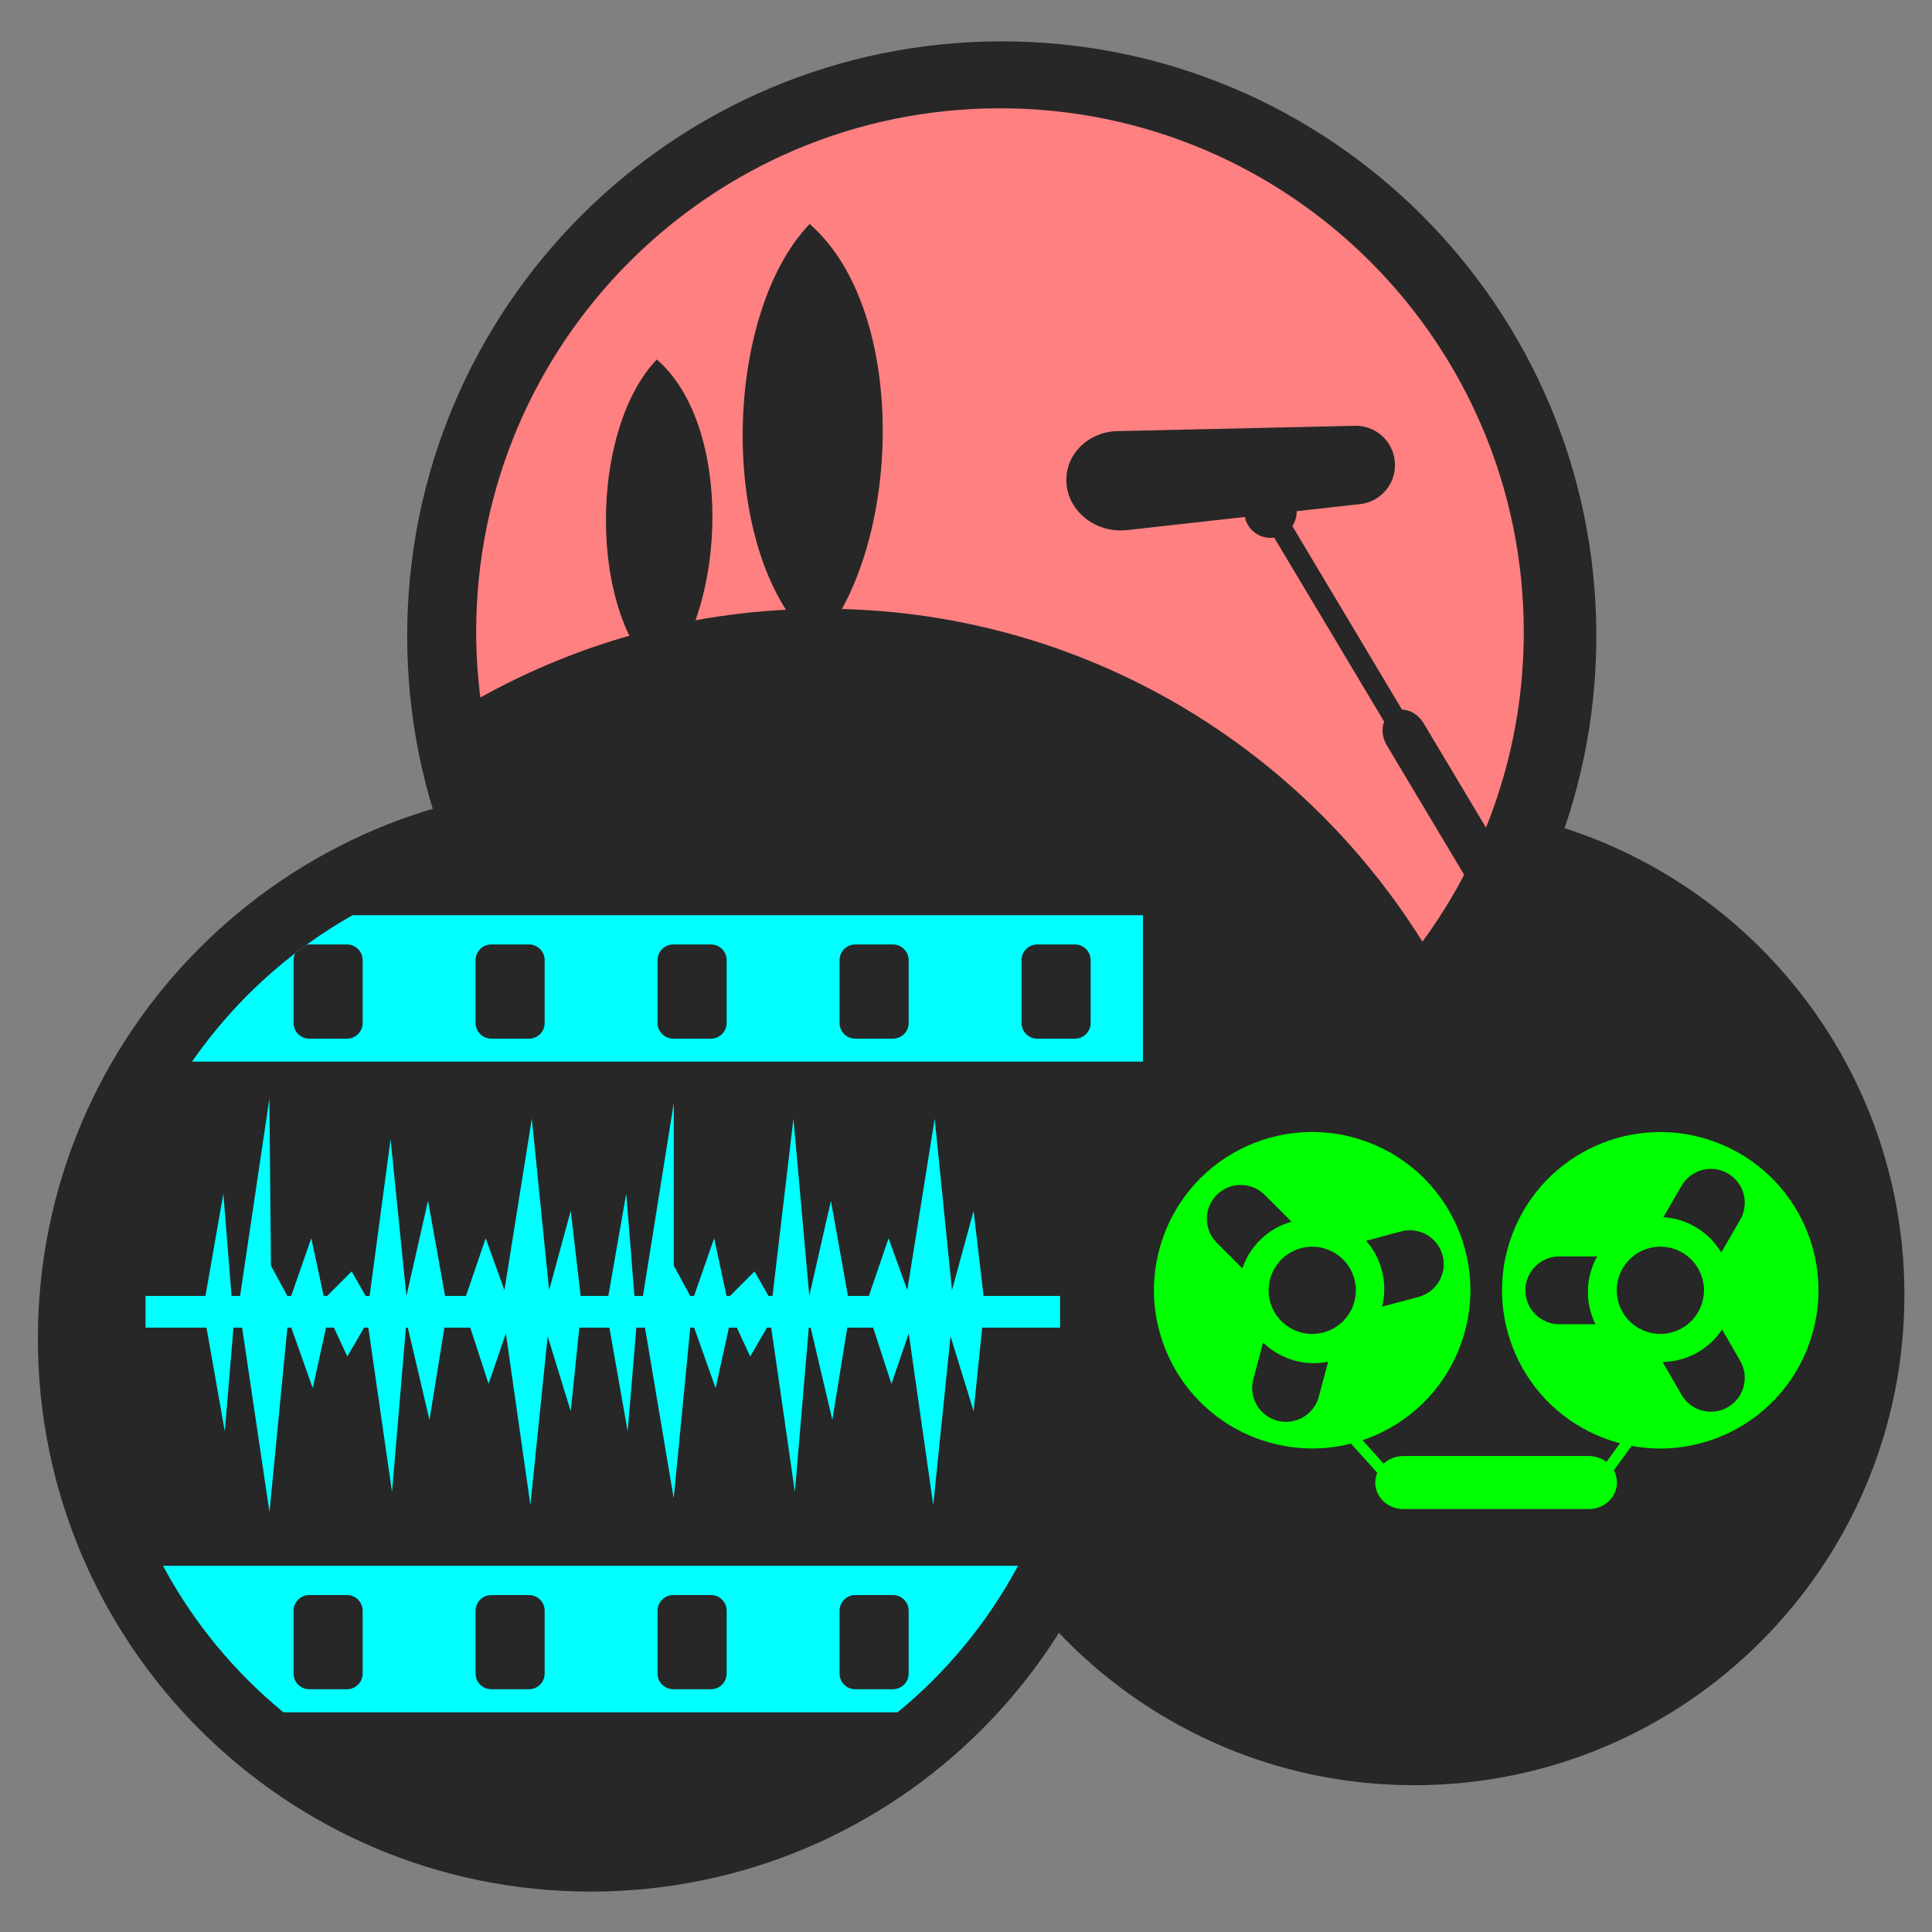 <?xml version="1.0" encoding="UTF-8" standalone="no"?>
<!-- Created with Inkscape (http://www.inkscape.org/) -->

<svg
   width="1024.0px"
   height="1024.0px"
   viewBox="0 0 1024.0 1024.0"
   version="1.1"
   id="SVGRoot"
   sodipodi:docname="drawing.svg"
   inkscape:version="1.2.2 (b0a8486541, 2022-12-01)"
   xmlns:inkscape="http://www.inkscape.org/namespaces/inkscape"
   xmlns:sodipodi="http://sodipodi.sourceforge.net/DTD/sodipodi-0.dtd"
   xmlns="http://www.w3.org/2000/svg"
   xmlns:svg="http://www.w3.org/2000/svg">
  <rect x="0" y="0" width="1024.0" height="1024.0" fill="#808080" stroke="none"/>
  <sodipodi:namedview
     id="namedview600"
     pagecolor="#ffffff"
     bordercolor="#000000"
     borderopacity="0.25"
     inkscape:showpageshadow="2"
     inkscape:pageopacity="0.0"
     inkscape:pagecheckerboard="0"
     inkscape:deskcolor="#d1d1d1"
     inkscape:document-units="px"
     showgrid="true"
     inkscape:zoom="0.32346812"
     inkscape:cx="-976.91235"
     inkscape:cy="1072.7487"
     inkscape:window-width="1698"
     inkscape:window-height="1220"
     inkscape:window-x="0"
     inkscape:window-y="37"
     inkscape:window-maximized="0"
     inkscape:current-layer="layer1">
    <inkscape:grid
       type="xygrid"
       id="grid606" />
  </sodipodi:namedview>
  <defs
     id="defs595">
    <clipPath
       clipPathUnits="userSpaceOnUse"
       id="clipPath1854-4">
      <path
         d="m 47.607,127.135 c 0,-6.479 5.252,-11.731 11.731,-11.731 1.754,0 12.465,-0.676 13.959,0.013 4.026,1.859 -2.228,6.993 -2.228,11.718 0,6.479 -5.252,11.731 -11.731,11.731 -6.479,0 -11.731,-5.252 -11.731,-11.731"
         style="fill:#272727;fill-opacity:1;fill-rule:nonzero;stroke:none;stroke-width:0.095"
         id="path1856-3"
         sodipodi:nodetypes="cssssc" />
    </clipPath>
  </defs>
  <g
     inkscape:label="Layer 1"
     inkscape:groupmode="layer"
     id="layer1">
    <g
       id="g3685"
       transform="matrix(14.934,0,0,14.934,5.481,7.301)">
      <g
         id="g5889-0"
         transform="matrix(0.159,0,0,-0.159,0.977,47.024)">
        <path
           d="m 0,0 c 0,68.154 55.25,123.404 123.404,123.404 68.155,0 123.405,-55.25 123.405,-123.404 0,-68.154 -55.25,-123.404 -123.405,-123.404 C 55.25,-123.404 0,-68.154 0,0"
           style="fill:#272727;fill-opacity:1;fill-rule:nonzero;stroke:none"
           id="path5887-9" />
      </g>
      <g
         id="g6071-9"
         transform="matrix(0.141,0,0,-0.141,32.422,45.47)">
        <path
           d="m 0,0 c 0,68.154 55.25,123.404 123.404,123.404 68.155,0 123.405,-55.25 123.405,-123.404 0,-68.154 -55.25,-123.404 -123.405,-123.404 C 55.25,-123.404 0,-68.154 0,0"
           style="fill:#272727;fill-opacity:1;fill-rule:nonzero;stroke:none"
           id="path6069-4" />
      </g>
      <g
         id="g6137-6"
         transform="matrix(0.171,0,0,-0.171,14.084,22.081)">
        <path
           d="m 0,0 c 0,68.154 55.25,123.404 123.404,123.404 68.155,0 123.405,-55.25 123.405,-123.404 0,-68.154 -55.25,-123.404 -123.405,-123.404 C 55.25,-123.404 0,-68.154 0,0"
           style="fill:#272727;fill-opacity:1;fill-rule:nonzero;stroke:none"
           id="path6135-7" />
      </g>
      <g
         id="g2018"
         transform="matrix(1.372,0,0,1.372,-221.043,-242.155)"
         style="stroke-width:0.628">
        <g
           id="g6141-5"
           transform="matrix(0.244,0,0,-0.244,182.133,191.889)"
           style="stroke-width:0.628">
          <path
             d="m 0,0 c 26.813,0 50.321,-14.108 63.544,-35.294 6.749,9.194 10.744,20.538 10.744,32.819 0,30.67 -24.862,55.533 -55.532,55.533 -30.669,0 -55.531,-24.863 -55.531,-55.533 0,-2.35 0.162,-4.66 0.445,-6.932 C -25.568,-3.421 -13.187,0 0,0"
             style="fill:#ff8080;fill-opacity:1;fill-rule:evenodd;stroke:none;stroke-width:0.628"
             id="path6139-3" />
        </g>
        <g
           id="g6145-5"
           transform="matrix(0.244,0,0,-0.244,181.786,181.936)"
           style="stroke-width:0.628">
          <path
             d="M 0,0 C 10.604,-9.212 9.824,-34.465 0.732,-44.687 -9.753,-35.725 -9.416,-9.849 0,0"
             style="fill:#272727;fill-opacity:1;fill-rule:evenodd;stroke:none;stroke-width:0.628"
             id="path6143-6" />
        </g>
        <g
           id="g6149-2"
           transform="matrix(0.244,0,0,-0.244,177.833,185.44)"
           style="stroke-width:0.628">
          <path
             d="M 0,0 C 8.065,-7.005 7.47,-26.208 0.557,-33.981 -7.416,-27.166 -7.159,-7.49 0,0"
             style="fill:#272727;fill-opacity:1;fill-rule:evenodd;stroke:none;stroke-width:0.628"
             id="path6147-9" />
        </g>
        <g
           id="g6153-1"
           transform="matrix(0.244,0,0,-0.244,189.821,187.292)"
           style="stroke-width:0.628">
          <path
             d="m 0,0 24.733,0.554 c 0.096,0.006 0.19,0.01 0.286,0.009 h 0.003 V 0.561 c 0.137,-0.001 0.276,-0.009 0.416,-0.026 2.286,-0.263 3.926,-2.33 3.663,-4.618 -0.221,-1.914 -1.707,-3.375 -3.528,-3.645 h -0.002 l -0.009,-0.001 c -0.088,-0.013 -0.178,-0.023 -0.267,-0.03 l -6.592,-0.734 c 0.002,-0.123 -10e-4,-0.248 -0.016,-0.375 -0.051,-0.447 -0.208,-0.855 -0.44,-1.208 l 11.576,-19.378 c 0.014,-0.024 0.026,-0.047 0.038,-0.067 0.863,-0.02 1.763,-0.553 2.308,-1.466 l 12.366,-20.7 c 0.777,-1.302 0.534,-2.874 -0.546,-3.521 -1.081,-0.646 -2.584,-0.113 -3.361,1.188 l -12.366,20.7 c -0.498,0.836 -0.574,1.779 -0.284,2.523 -0.037,0.058 -0.073,0.115 -0.11,0.174 l -11.547,19.329 c -0.229,-0.034 -0.467,-0.04 -0.707,-0.012 -1.224,0.14 -2.168,1.054 -2.402,2.199 L 0.796,-10.491 H 0.795 c -0.468,-0.059 -0.954,-0.064 -1.447,-0.006 -3.113,0.356 -5.365,2.988 -5.033,5.877 C -5.372,-1.901 -2.884,0.073 0,0"
             style="fill:#272727;fill-opacity:1;fill-rule:nonzero;stroke:none;stroke-width:0.628"
             id="path6151-2" />
        </g>
      </g>
      <g
         id="g2080"
         transform="matrix(1.466,0,0,1.466,-66.399,-139.402)"
         style="stroke-width:0.64"
         clip-path="url(#clipPath1854-4)">
        <path
           d="M 72.712,120.458 H 46.782 v -3.545 h 25.93 z"
           style="fill:#00ffff;fill-opacity:1;fill-rule:nonzero;stroke:none;stroke-width:0.156"
           id="path5891-3" />
        <g
           id="g5895-6"
           transform="matrix(0.244,0,0,-0.244,49.416,119.522)"
           style="stroke-width:0.64">
          <path
             d="m 0,0 c 0,-0.859 -0.698,-1.558 -1.558,-1.558 h -3.738 c -0.86,0 -1.558,0.699 -1.558,1.558 v 6.231 c 0,0.86 0.698,1.559 1.558,1.559 h 3.738 C -0.698,7.79 0,7.091 0,6.231 Z"
             style="fill:#272727;fill-opacity:1;fill-rule:nonzero;stroke:none;stroke-width:0.64"
             id="path5893-0" />
        </g>
        <g
           id="g5899-6"
           transform="matrix(0.244,0,0,-0.244,53.822,119.522)"
           style="stroke-width:0.64">
          <path
             d="m 0,0 c 0,-0.859 -0.697,-1.558 -1.558,-1.558 h -3.737 c -0.861,0 -1.558,0.699 -1.558,1.558 v 6.231 c 0,0.86 0.697,1.559 1.558,1.559 h 3.737 C -0.697,7.79 0,7.091 0,6.231 Z"
             style="fill:#272727;fill-opacity:1;fill-rule:nonzero;stroke:none;stroke-width:0.64"
             id="path5897-2" />
        </g>
        <g
           id="g5903-6"
           transform="matrix(0.244,0,0,-0.244,58.228,119.522)"
           style="stroke-width:0.64">
          <path
             d="m 0,0 c 0,-0.859 -0.697,-1.558 -1.558,-1.558 h -3.738 c -0.86,0 -1.558,0.699 -1.558,1.558 v 6.231 c 0,0.86 0.698,1.559 1.558,1.559 h 3.738 C -0.697,7.79 0,7.091 0,6.231 Z"
             style="fill:#272727;fill-opacity:1;fill-rule:nonzero;stroke:none;stroke-width:0.64"
             id="path5901-1" />
        </g>
        <g
           id="g5907-8"
           transform="matrix(0.244,0,0,-0.244,62.634,119.522)"
           style="stroke-width:0.64">
          <path
             d="m 0,0 c 0,-0.859 -0.697,-1.558 -1.557,-1.558 h -3.739 c -0.86,0 -1.558,0.699 -1.558,1.558 v 6.231 c 0,0.86 0.698,1.559 1.558,1.559 h 3.739 C -0.697,7.79 0,7.091 0,6.231 Z"
             style="fill:#272727;fill-opacity:1;fill-rule:nonzero;stroke:none;stroke-width:0.64"
             id="path5905-7" />
        </g>
        <g
           id="g5911-9"
           transform="matrix(0.244,0,0,-0.244,67.04,119.522)"
           style="stroke-width:0.64">
          <path
             d="m 0,0 c 0,-0.859 -0.697,-1.558 -1.558,-1.558 h -3.738 c -0.861,0 -1.558,0.699 -1.558,1.558 v 6.231 c 0,0.86 0.697,1.559 1.558,1.559 h 3.738 C -0.697,7.79 0,7.091 0,6.231 Z"
             style="fill:#272727;fill-opacity:1;fill-rule:nonzero;stroke:none;stroke-width:0.64"
             id="path5909-2" />
        </g>
        <g
           id="g5915-0"
           transform="matrix(0.244,0,0,-0.244,71.446,119.522)"
           style="stroke-width:0.64">
          <path
             d="m 0,0 c 0,-0.859 -0.698,-1.558 -1.558,-1.558 h -3.738 c -0.861,0 -1.558,0.699 -1.558,1.558 v 6.231 c 0,0.86 0.697,1.559 1.558,1.559 h 3.738 C -0.698,7.79 0,7.091 0,6.231 Z"
             style="fill:#272727;fill-opacity:1;fill-rule:nonzero;stroke:none;stroke-width:0.64"
             id="path5913-2" />
        </g>
        <path
           d="M 72.712,136.209 H 46.782 v -3.545 h 25.93 z"
           style="fill:#00ffff;fill-opacity:1;fill-rule:nonzero;stroke:none;stroke-width:0.156"
           id="path5917-3" />
        <g
           id="g5921-7"
           transform="matrix(0.244,0,0,-0.244,49.416,135.272)"
           style="stroke-width:0.64">
          <path
             d="m 0,0 c 0,-0.86 -0.698,-1.557 -1.558,-1.557 h -3.738 c -0.86,0 -1.558,0.697 -1.558,1.557 v 6.23 c 0,0.862 0.698,1.559 1.558,1.559 h 3.738 C -0.698,7.789 0,7.092 0,6.23 Z"
             style="fill:#272727;fill-opacity:1;fill-rule:nonzero;stroke:none;stroke-width:0.64"
             id="path5919-5" />
        </g>
        <g
           id="g5925-9"
           transform="matrix(0.244,0,0,-0.244,53.822,135.272)"
           style="stroke-width:0.64">
          <path
             d="m 0,0 c 0,-0.86 -0.697,-1.557 -1.558,-1.557 h -3.737 c -0.861,0 -1.558,0.697 -1.558,1.557 v 6.23 c 0,0.862 0.697,1.559 1.558,1.559 h 3.737 C -0.697,7.789 0,7.092 0,6.23 Z"
             style="fill:#272727;fill-opacity:1;fill-rule:nonzero;stroke:none;stroke-width:0.64"
             id="path5923-2" />
        </g>
        <g
           id="g5929-2"
           transform="matrix(0.244,0,0,-0.244,58.228,135.272)"
           style="stroke-width:0.64">
          <path
             d="m 0,0 c 0,-0.86 -0.697,-1.557 -1.558,-1.557 h -3.738 c -0.86,0 -1.558,0.697 -1.558,1.557 v 6.23 c 0,0.862 0.698,1.559 1.558,1.559 h 3.738 C -0.697,7.789 0,7.092 0,6.23 Z"
             style="fill:#272727;fill-opacity:1;fill-rule:nonzero;stroke:none;stroke-width:0.64"
             id="path5927-8" />
        </g>
        <g
           id="g5933-9"
           transform="matrix(0.244,0,0,-0.244,62.634,135.272)"
           style="stroke-width:0.64">
          <path
             d="m 0,0 c 0,-0.86 -0.697,-1.557 -1.557,-1.557 h -3.739 c -0.86,0 -1.558,0.697 -1.558,1.557 v 6.23 c 0,0.862 0.698,1.559 1.558,1.559 h 3.739 C -0.697,7.789 0,7.092 0,6.23 Z"
             style="fill:#272727;fill-opacity:1;fill-rule:nonzero;stroke:none;stroke-width:0.64"
             id="path5931-7" />
        </g>
        <g
           id="g5937-3"
           transform="matrix(0.244,0,0,-0.244,67.04,135.272)"
           style="stroke-width:0.64">
          <path
             d="m 0,0 c 0,-0.86 -0.697,-1.557 -1.558,-1.557 h -3.738 c -0.861,0 -1.558,0.697 -1.558,1.557 v 6.23 c 0,0.862 0.697,1.559 1.558,1.559 h 3.738 C -0.697,7.789 0,7.092 0,6.23 Z"
             style="fill:#272727;fill-opacity:1;fill-rule:nonzero;stroke:none;stroke-width:0.64"
             id="path5935-6" />
        </g>
        <g
           id="g5941-1"
           transform="matrix(0.244,0,0,-0.244,71.446,135.272)"
           style="stroke-width:0.64">
          <path
             d="m 0,0 c 0,-0.86 -0.698,-1.557 -1.558,-1.557 h -3.738 c -0.861,0 -1.558,0.697 -1.558,1.557 v 6.23 c 0,0.862 0.697,1.559 1.558,1.559 h 3.738 C -0.698,7.789 0,7.092 0,6.23 Z"
             style="fill:#272727;fill-opacity:1;fill-rule:nonzero;stroke:none;stroke-width:0.64"
             id="path5939-2" />
        </g>
        <g
           id="g5945-9"
           transform="matrix(0.244,0,0,-0.244,68.853,126.13)"
           style="stroke-width:0.64">
          <path
             d="M 0,0 -0.984,8.437 -3.13,0.572 -4.846,17.591 -7.563,0.572 -9.422,5.721 -11.375,0 h -2.077 L -15.142,9.439 -17.288,0 -18.86,17.591 -20.938,0 h -0.395 L -22.722,2.432 -25.153,0 H -25.5 L -26.727,5.721 -28.722,0 h -0.382 L -30.73,3.003 V 19.161 L -33.792,0 h -0.846 L -35.45,10.153 -37.227,0 h -2.746 L -40.958,8.437 -43.102,0.572 -44.818,17.591 -47.536,0.572 -49.395,5.721 -51.349,0 h -2.076 L -55.115,9.439 -57.261,0 -58.833,15.552 -60.912,0 h -0.394 L -62.695,2.432 -65.126,0 h -0.347 L -66.699,5.721 -68.695,0 h -0.382 l -1.627,3.003 -0.15,16.581 L -73.765,0 h -0.846 L -75.423,10.153 -77.2,0 h -5.946 v -3.146 h 6.049 l 1.817,-10.298 0.858,10.298 h 0.858 l 2.717,-18.306 1.776,18.306 h 0.387 l 2.128,-6.008 1.322,6.008 h 0.781 l 1.329,-2.861 1.668,2.861 h 0.416 l 2.35,-16.304 1.381,16.304 h 0.184 l 2.153,-9.154 1.481,9.154 h 2.566 l 1.817,-5.578 1.715,5.005 2.432,-17.018 1.715,16.732 2.288,-7.434 0.854,8.293 h 2.98 l 1.817,-10.298 0.858,10.298 h 0.858 l 2.85,-16.938 1.644,16.938 h 0.387 l 2.127,-6.008 1.321,6.008 h 0.783 l 1.328,-2.861 1.669,2.861 h 0.416 l 2.348,-16.304 1.382,16.304 h 0.183 L -15,-12.3 l 1.481,9.154 h 2.567 l 1.816,-5.578 1.716,5.005 2.431,-17.018 1.716,16.732 2.289,-7.434 0.853,8.293 H 7.596 V 0 Z"
             style="fill:#00ffff;fill-opacity:1;fill-rule:nonzero;stroke:none;stroke-width:0.64"
             id="path5943-3" />
        </g>
      </g>
      <g
         id="g2050"
         transform="matrix(0.632,0,0,0.632,-105.501,-113.681)"
         style="stroke-width:1.255">
        <g
           id="g6075-7"
           transform="matrix(0.244,0,0,-0.244,245.463,262.322)"
           style="stroke-width:1.255">
          <path
             d="m 0,0 c 0,2.025 -1.641,3.667 -3.666,3.667 -2.025,0 -3.668,-1.642 -3.668,-3.667 0,-2.025 1.643,-3.667 3.668,-3.667 C -1.641,-3.667 0,-2.025 0,0"
             style="fill:#ffffff;fill-opacity:1;fill-rule:nonzero;stroke:none;stroke-width:1.255"
             id="path6073-8" />
        </g>
        <g
           id="g6079-4"
           transform="matrix(0.244,0,0,-0.244,257.006,262.322)"
           style="stroke-width:1.255">
          <path
             d="m 0,0 c 0,2.025 -1.642,3.667 -3.667,3.667 -2.025,0 -3.667,-1.642 -3.667,-3.667 0,-2.025 1.642,-3.667 3.667,-3.667 C -1.642,-3.667 0,-2.025 0,0"
             style="fill:#ffffff;fill-opacity:1;fill-rule:nonzero;stroke:none;stroke-width:1.255"
             id="path6077-5" />
        </g>
        <g
           id="g6083-0"
           transform="matrix(0.244,0,0,-0.244,236.44,253.299)"
           style="stroke-width:1.255">
          <path
             d="m 0,0 33.334,-37 h 47.333 l 26.36,36.307"
             style="fill:none;stroke:#00ff00;stroke-width:2.51;stroke-linecap:round;stroke-linejoin:round;stroke-miterlimit:4;stroke-dasharray:none;stroke-opacity:1"
             id="path6081-3" />
        </g>
        <g
           id="g6087-6"
           transform="matrix(0.244,0,0,-0.244,243.69,259.655)"
           style="stroke-width:1.255">
          <path
             d="m 0,0 c -18.332,-8.267 -39.894,-0.105 -48.159,18.229 -8.267,18.332 -0.107,39.895 18.226,48.16 C -11.599,74.656 9.963,66.494 18.229,48.16 26.496,29.828 18.335,8.266 0,0"
             style="fill:#00ff00;fill-opacity:1;fill-rule:nonzero;stroke:none;stroke-width:1.255"
             id="path6085-1" />
        </g>
        <g
           id="g6091-0"
           transform="matrix(0.244,0,0,-0.244,237.751,250.694)"
           style="stroke-width:1.255">
          <path
             d="M 0,0 C 1.964,5.187 7.759,7.8 12.944,5.835 18.131,3.873 20.745,-1.923 18.781,-7.109 16.818,-12.294 11.023,-14.907 5.836,-12.944 0.649,-10.981 -1.963,-5.187 0,0"
             style="fill:#272727;fill-opacity:1;fill-rule:nonzero;stroke:none;stroke-width:1.255"
             id="path6089-6" />
        </g>
        <g
           id="g6095-3"
           transform="matrix(0.244,0,0,-0.244,237.101,248.748)"
           style="stroke-width:1.255">
          <path
             d="m 0,0 c 2.098,2.099 4.614,3.518 7.279,4.27 l -6.168,6.167 c -3.045,3.044 -7.982,3.044 -11.029,0 -3.045,-3.046 -3.045,-7.984 0,-11.029 l 5.895,-5.893 C -3.227,-4.115 -1.889,-1.889 0,0"
             style="fill:#272727;fill-opacity:1;fill-rule:nonzero;stroke:none;stroke-width:1.255"
             id="path6093-2" />
        </g>
        <g
           id="g6099-0"
           transform="matrix(0.244,0,0,-0.244,239.074,255.513)"
           style="stroke-width:1.255">
          <path
             d="m 0,0 c -2.864,0.768 -5.354,2.236 -7.336,4.17 l -2.258,-8.426 c -1.113,-4.16 1.355,-8.434 5.515,-9.552 4.16,-1.113 8.436,1.356 9.552,5.517 l 2.156,8.049 C 5.178,-0.736 2.579,-0.691 0,0"
             style="fill:#272727;fill-opacity:1;fill-rule:nonzero;stroke:none;stroke-width:1.255"
             id="path6097-6" />
        </g>
        <g
           id="g6103-1"
           transform="matrix(0.244,0,0,-0.244,243.947,250.421)"
           style="stroke-width:1.255">
          <path
             d="m 0,0 c 0.77,-2.866 0.738,-5.755 0.058,-8.438 l 8.425,2.257 c 4.159,1.116 6.628,5.39 5.513,9.552 -1.115,4.158 -5.39,6.628 -9.552,5.513 L -3.604,6.728 C -1.95,4.852 -0.69,2.578 0,0"
             style="fill:#272727;fill-opacity:1;fill-rule:nonzero;stroke:none;stroke-width:1.255"
             id="path6101-5" />
        </g>
        <g
           id="g6107-5"
           transform="matrix(0.244,0,0,-0.244,267.895,254.704)"
           style="stroke-width:1.255">
          <path
             d="m 0,0 c -7.118,-18.809 -28.138,-28.284 -46.945,-21.166 -18.809,7.118 -28.284,28.136 -21.166,46.944 7.118,18.809 28.135,28.285 46.946,21.166 C -2.359,39.825 7.118,18.808 0,0"
             style="fill:#00ff00;fill-opacity:1;fill-rule:nonzero;stroke:none;stroke-width:1.255"
             id="path6105-4" />
        </g>
        <g
           id="g6111-7"
           transform="matrix(0.244,0,0,-0.244,257.358,252.567)"
           style="stroke-width:1.255">
          <path
             d="m 0,0 c -2.279,5.055 -0.029,11 5.025,13.279 5.055,2.28 11,0.03 13.28,-5.025 2.281,-5.055 0.031,-11 -5.026,-13.279 C 8.225,-7.305 2.279,-5.055 0,0"
             style="fill:#272727;fill-opacity:1;fill-rule:nonzero;stroke:none;stroke-width:1.255"
             id="path6109-6" />
        </g>
        <g
           id="g6115-5"
           transform="matrix(0.244,0,0,-0.244,255.522,251.65)"
           style="stroke-width:1.255">
          <path
             d="m 0,0 c 0,2.965 0.776,5.75 2.129,8.165 h -8.723 c -4.305,0 -7.798,-3.491 -7.798,-7.8 0,-4.306 3.493,-7.797 7.798,-7.797 H 1.741 C 0.628,-5.192 0,-2.671 0,0"
             style="fill:#272727;fill-opacity:1;fill-rule:nonzero;stroke:none;stroke-width:1.255"
             id="path6113-6" />
        </g>
        <g
           id="g6119-9"
           transform="matrix(0.244,0,0,-0.244,261.701,255.038)"
           style="stroke-width:1.255">
          <path
             d="m 0,0 c -2.568,-1.482 -5.367,-2.203 -8.136,-2.239 l 4.362,-7.553 c 2.152,-3.731 6.922,-5.008 10.652,-2.855 3.729,2.154 5.008,6.922 2.855,10.654 L 5.565,5.224 C 4.183,3.14 2.313,1.335 0,0"
             style="fill:#272727;fill-opacity:1;fill-rule:nonzero;stroke:none;stroke-width:1.255"
             id="path6117-3" />
        </g>
        <g
           id="g6123-7"
           transform="matrix(0.244,0,0,-0.244,261.546,247.993)"
           style="stroke-width:1.255">
          <path
             d="m 0,0 c 2.568,-1.482 4.591,-3.547 6.007,-5.927 l 4.361,7.554 c 2.153,3.73 0.876,8.5 -2.855,10.653 -3.73,2.153 -8.5,0.875 -10.653,-2.855 L -7.308,2.208 C -4.811,2.052 -2.313,1.334 0,0"
             style="fill:#272727;fill-opacity:1;fill-rule:nonzero;stroke:none;stroke-width:1.255"
             id="path6121-4" />
        </g>
        <g
           id="g6127-5"
           transform="matrix(0.244,0,0,-0.244,256.835,262.356)"
           style="stroke-width:1.255">
          <path
             d="m 0,0 c 0,-2.654 -2.313,-4.806 -5.168,-4.806 h -42.68 c -2.855,0 -5.168,2.152 -5.168,4.806 0,2.654 2.313,4.806 5.168,4.806 h 42.68 C -2.313,4.806 0,2.654 0,0"
             style="fill:#ffffff;fill-opacity:1;fill-rule:nonzero;stroke:none;stroke-width:1.255"
             id="path6125-2" />
        </g>
        <g
           id="g6131-5"
           transform="matrix(0.244,0,0,-0.244,256.835,262.356)"
           style="stroke-width:1.255">
          <path
             d="m 0,0 c 0,-2.654 -2.313,-4.806 -5.168,-4.806 h -42.68 c -2.855,0 -5.168,2.152 -5.168,4.806 0,2.654 2.313,4.806 5.168,4.806 h 42.68 C -2.313,4.806 0,2.654 0,0 Z"
             style="fill:#00ff00;stroke:#00ff00;stroke-width:2.603;stroke-linecap:butt;stroke-linejoin:miter;stroke-miterlimit:4;stroke-dasharray:none;stroke-opacity:1"
             id="path6129-4" />
        </g>
      </g>
    </g>
  </g>
</svg>
